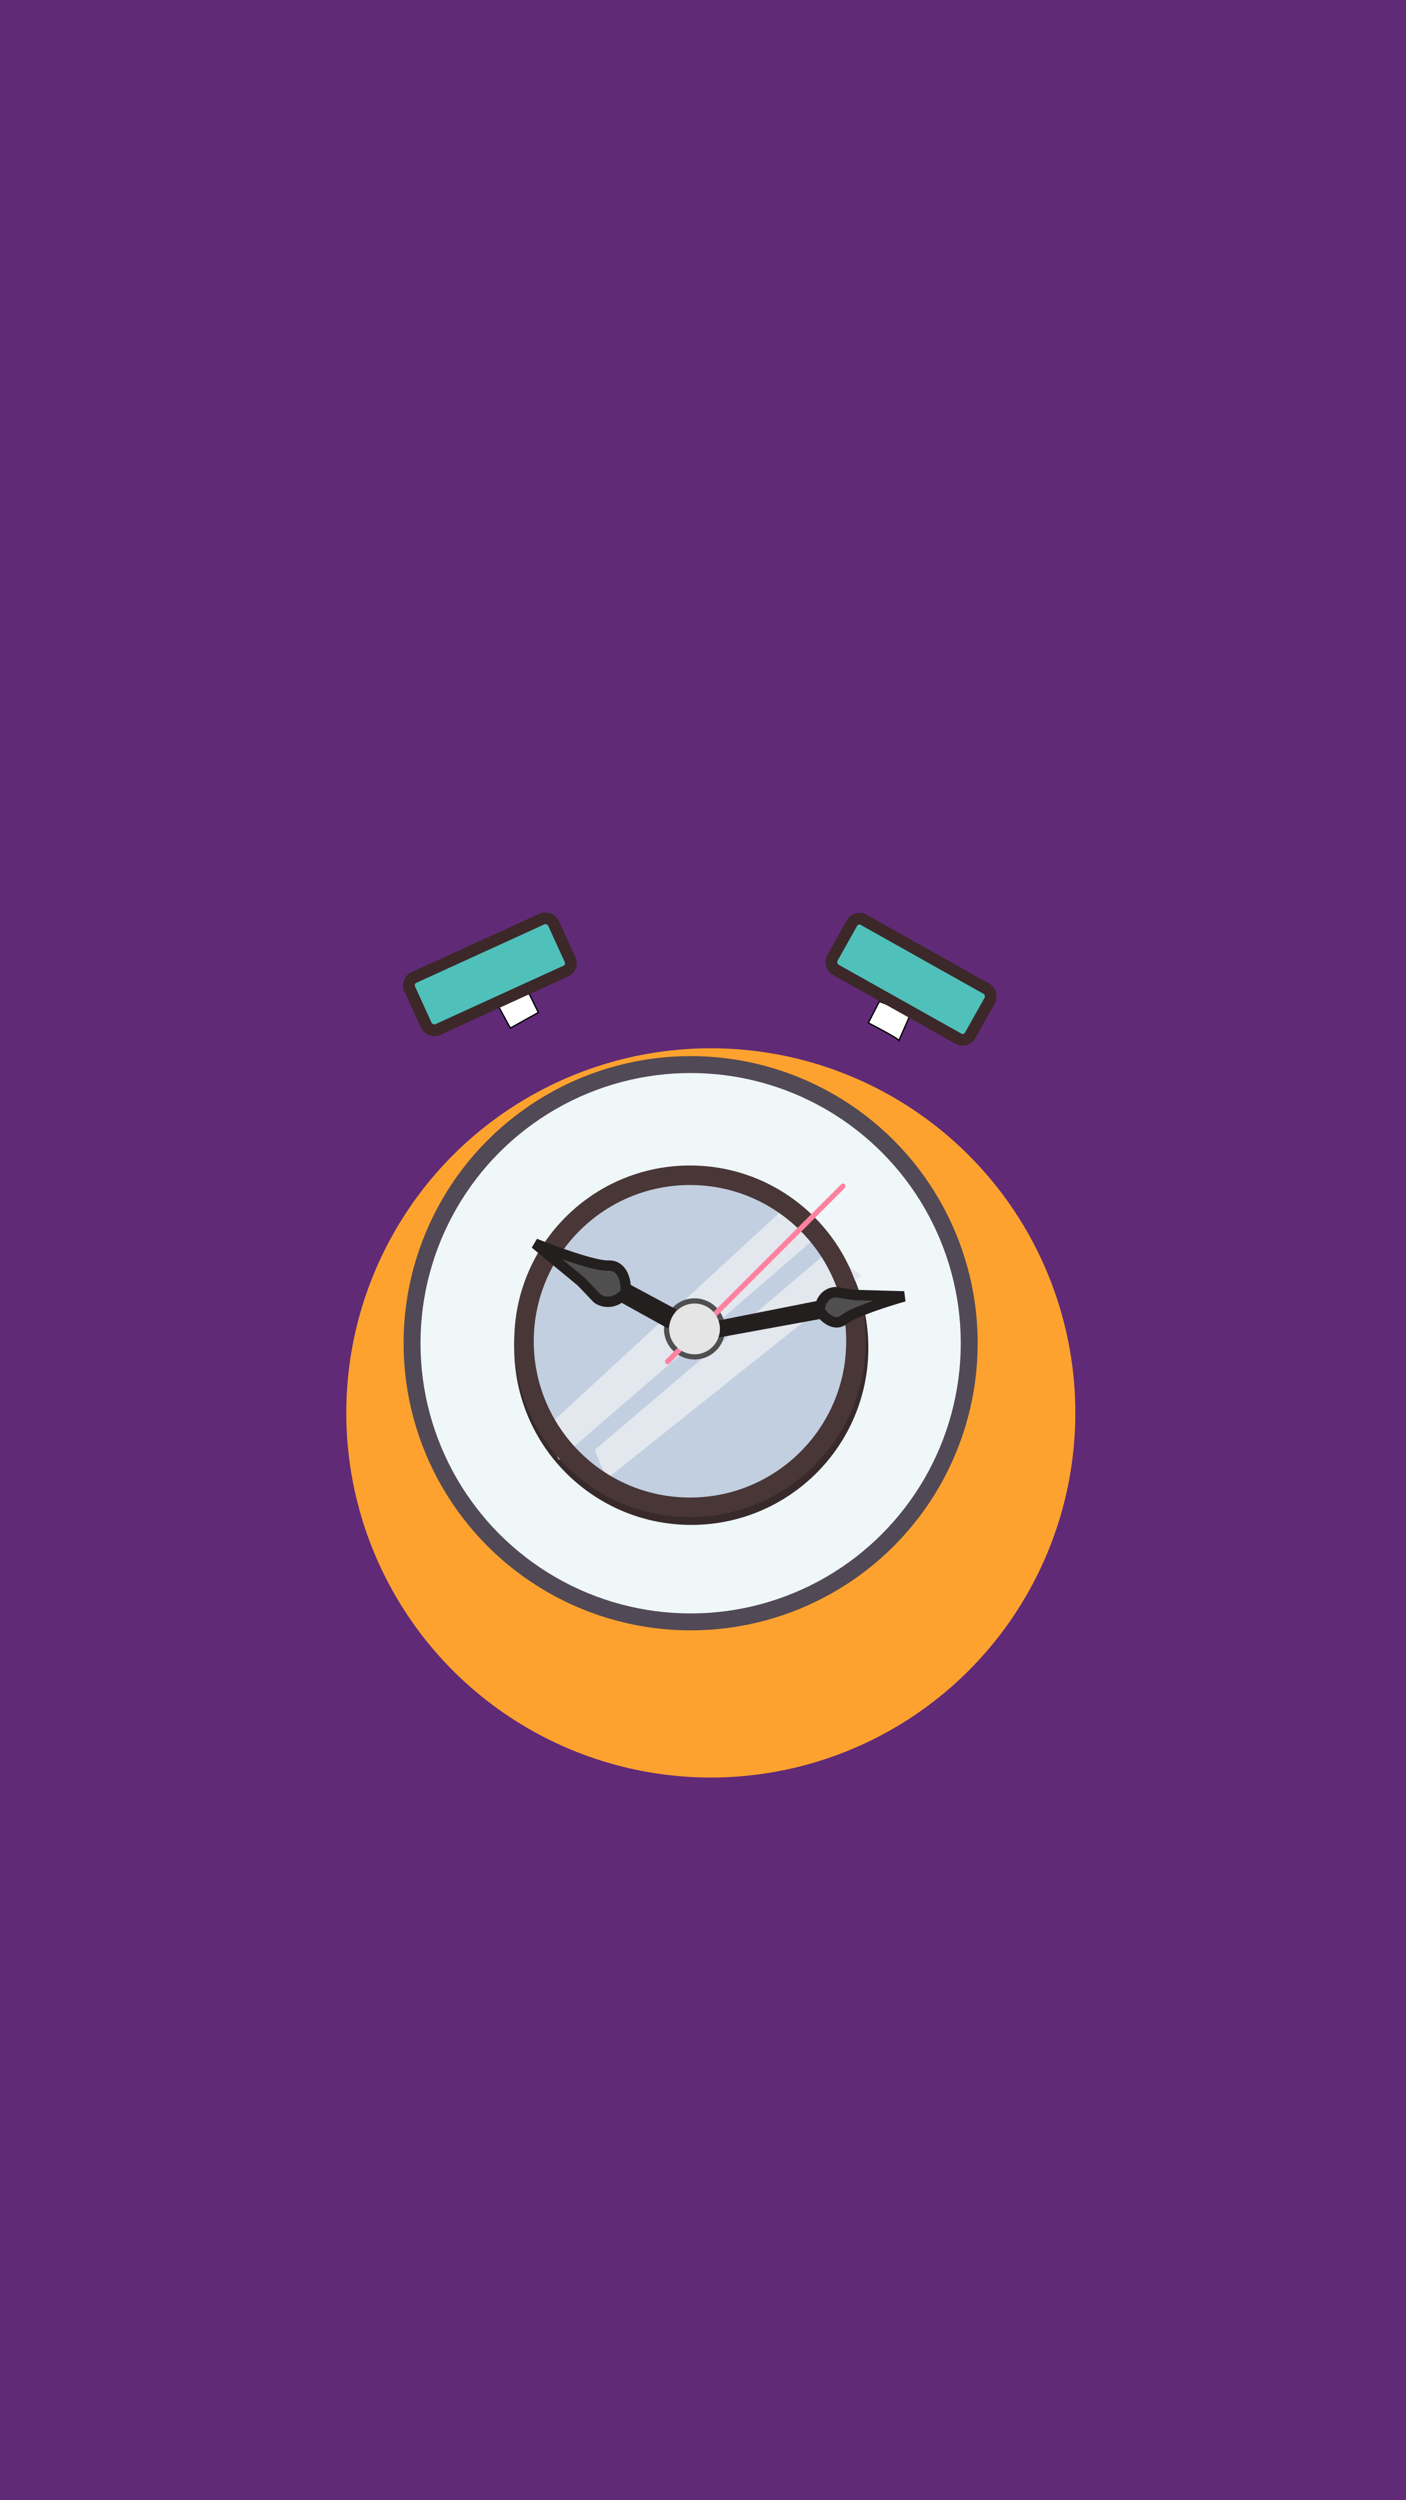 <svg width="1080" height="1920" viewBox="0 0 1080 1920" fill="none" xmlns="http://www.w3.org/2000/svg">
<g clip-path="url(#clip0)">
<rect width="1080" height="1920" fill="#602A77"/>
<g filter="url(#filter0_di)">
<circle cx="532" cy="1032" r="280" fill="#FDA22F"/>
</g>
<circle cx="530.5" cy="1031.5" r="214" fill="#EFF7F9" stroke="#514955" stroke-width="13"/>
<g filter="url(#filter1_d)">
<circle cx="531" cy="1031" r="136" fill="#C2CFE0"/>
<circle cx="531" cy="1031" r="132" stroke="#382A2A" stroke-width="8"/>
</g>
<path d="M630 947.46L429.243 1121L423.097 1108.87L419 1096.75L603.369 927L630 947.46Z" fill="#E3E7EE"/>
<path d="M662 979.351L466.951 1135L460.981 1124.12L457 1113.25L636.126 961L662 979.351Z" fill="#E3E7EE"/>
<circle cx="533.5" cy="1020.5" r="15.5" stroke="#504F4F" stroke-width="16"/>
<path d="M413.5 777.5L392 789.5L376 760L401 752L413.5 777.5Z" fill="white" stroke="black"/>
<path d="M690.5 799C689.7 797.4 674.5 789.333 667 785.5L675.5 769L699.5 778.5L690.5 799Z" fill="white" stroke="black"/>
<circle cx="530" cy="1030" r="127.5" stroke="#493636" stroke-width="15"/>
<path d="M514.38 1007.32L511.146 1014.52L477.31 995.766C468.086 1003.16 459.586 998.174 458.158 996.524C457.016 995.204 449.73 987.632 446.23 984.011L411 955C425.43 960.823 456.921 972.358 467.45 971.911C477.979 971.464 480.621 983.231 480.626 989.17L514.38 1007.32Z" fill="#504F4F" stroke="#241F1F" stroke-width="8"/>
<path d="M555.5 1022.42V1017.42L630.114 1002.61C632.589 993.064 640.721 992.003 642.489 992.357C643.903 992.639 652.506 993.889 656.631 994.478L694.461 995.539C681.969 999.074 655.287 1007.56 648.499 1013.22C641.711 1018.87 634.121 1012.51 631.175 1008.62L555.5 1022.42Z" fill="#504F4F" stroke="#241F1F" stroke-width="8"/>
<g filter="url(#filter2_d)">
<rect x="647.477" y="904.091" width="4" height="194.421" rx="2" transform="rotate(45 647.477 904.091)" fill="#FE829F"/>
</g>
<circle cx="533.5" cy="1020.5" r="19.5" fill="#E5E5E5"/>
<rect x="311.962" y="753.375" width="121.385" height="43.97" rx="6.5" transform="rotate(-24.539 311.962 753.375)" fill="#4FC1BA" stroke="#3C2828" stroke-width="9"/>
<rect x="657.644" y="703.126" width="121.385" height="43.97" rx="6.5" transform="rotate(29.297 657.644 703.126)" fill="#4FC1BA" stroke="#3C2828" stroke-width="9"/>
</g>
<defs>
<filter id="filter0_di" x="248" y="752" width="573" height="598" filterUnits="userSpaceOnUse" color-interpolation-filters="sRGB">
<feFlood flood-opacity="0" result="BackgroundImageFix"/>
<feColorMatrix in="SourceAlpha" type="matrix" values="0 0 0 0 0 0 0 0 0 0 0 0 0 0 0 0 0 0 127 0" result="hardAlpha"/>
<feOffset dy="34"/>
<feGaussianBlur stdDeviation="2"/>
<feComposite in2="hardAlpha" operator="out"/>
<feColorMatrix type="matrix" values="0 0 0 0 0 0 0 0 0 0 0 0 0 0 0 0 0 0 0.25 0"/>
<feBlend mode="normal" in2="BackgroundImageFix" result="effect1_dropShadow"/>
<feBlend mode="normal" in="SourceGraphic" in2="effect1_dropShadow" result="shape"/>
<feColorMatrix in="SourceAlpha" type="matrix" values="0 0 0 0 0 0 0 0 0 0 0 0 0 0 0 0 0 0 127 0" result="hardAlpha"/>
<feOffset dx="14" dy="19"/>
<feGaussianBlur stdDeviation="4.5"/>
<feComposite in2="hardAlpha" operator="arithmetic" k2="-1" k3="1"/>
<feColorMatrix type="matrix" values="0 0 0 0 1 0 0 0 0 1 0 0 0 0 1 0 0 0 0.25 0"/>
<feBlend mode="normal" in2="shape" result="effect2_innerShadow"/>
</filter>
<filter id="filter1_d" x="391" y="895" width="280" height="280" filterUnits="userSpaceOnUse" color-interpolation-filters="sRGB">
<feFlood flood-opacity="0" result="BackgroundImageFix"/>
<feColorMatrix in="SourceAlpha" type="matrix" values="0 0 0 0 0 0 0 0 0 0 0 0 0 0 0 0 0 0 127 0" result="hardAlpha"/>
<feOffset dy="4"/>
<feGaussianBlur stdDeviation="2"/>
<feComposite in2="hardAlpha" operator="out"/>
<feColorMatrix type="matrix" values="0 0 0 0 0 0 0 0 0 0 0 0 0 0 0 0 0 0 0.25 0"/>
<feBlend mode="normal" in2="BackgroundImageFix" result="effect1_dropShadow"/>
<feBlend mode="normal" in="SourceGraphic" in2="effect1_dropShadow" result="shape"/>
</filter>
<filter id="filter2_d" x="506.829" y="904.92" width="146.648" height="146.648" filterUnits="userSpaceOnUse" color-interpolation-filters="sRGB">
<feFlood flood-opacity="0" result="BackgroundImageFix"/>
<feColorMatrix in="SourceAlpha" type="matrix" values="0 0 0 0 0 0 0 0 0 0 0 0 0 0 0 0 0 0 127 0" result="hardAlpha"/>
<feOffset dy="4"/>
<feGaussianBlur stdDeviation="2"/>
<feComposite in2="hardAlpha" operator="out"/>
<feColorMatrix type="matrix" values="0 0 0 0 0 0 0 0 0 0 0 0 0 0 0 0 0 0 0.25 0"/>
<feBlend mode="normal" in2="BackgroundImageFix" result="effect1_dropShadow"/>
<feBlend mode="normal" in="SourceGraphic" in2="effect1_dropShadow" result="shape"/>
</filter>
<clipPath id="clip0">
<rect width="1080" height="1920" fill="white"/>
</clipPath>
</defs>
</svg>
